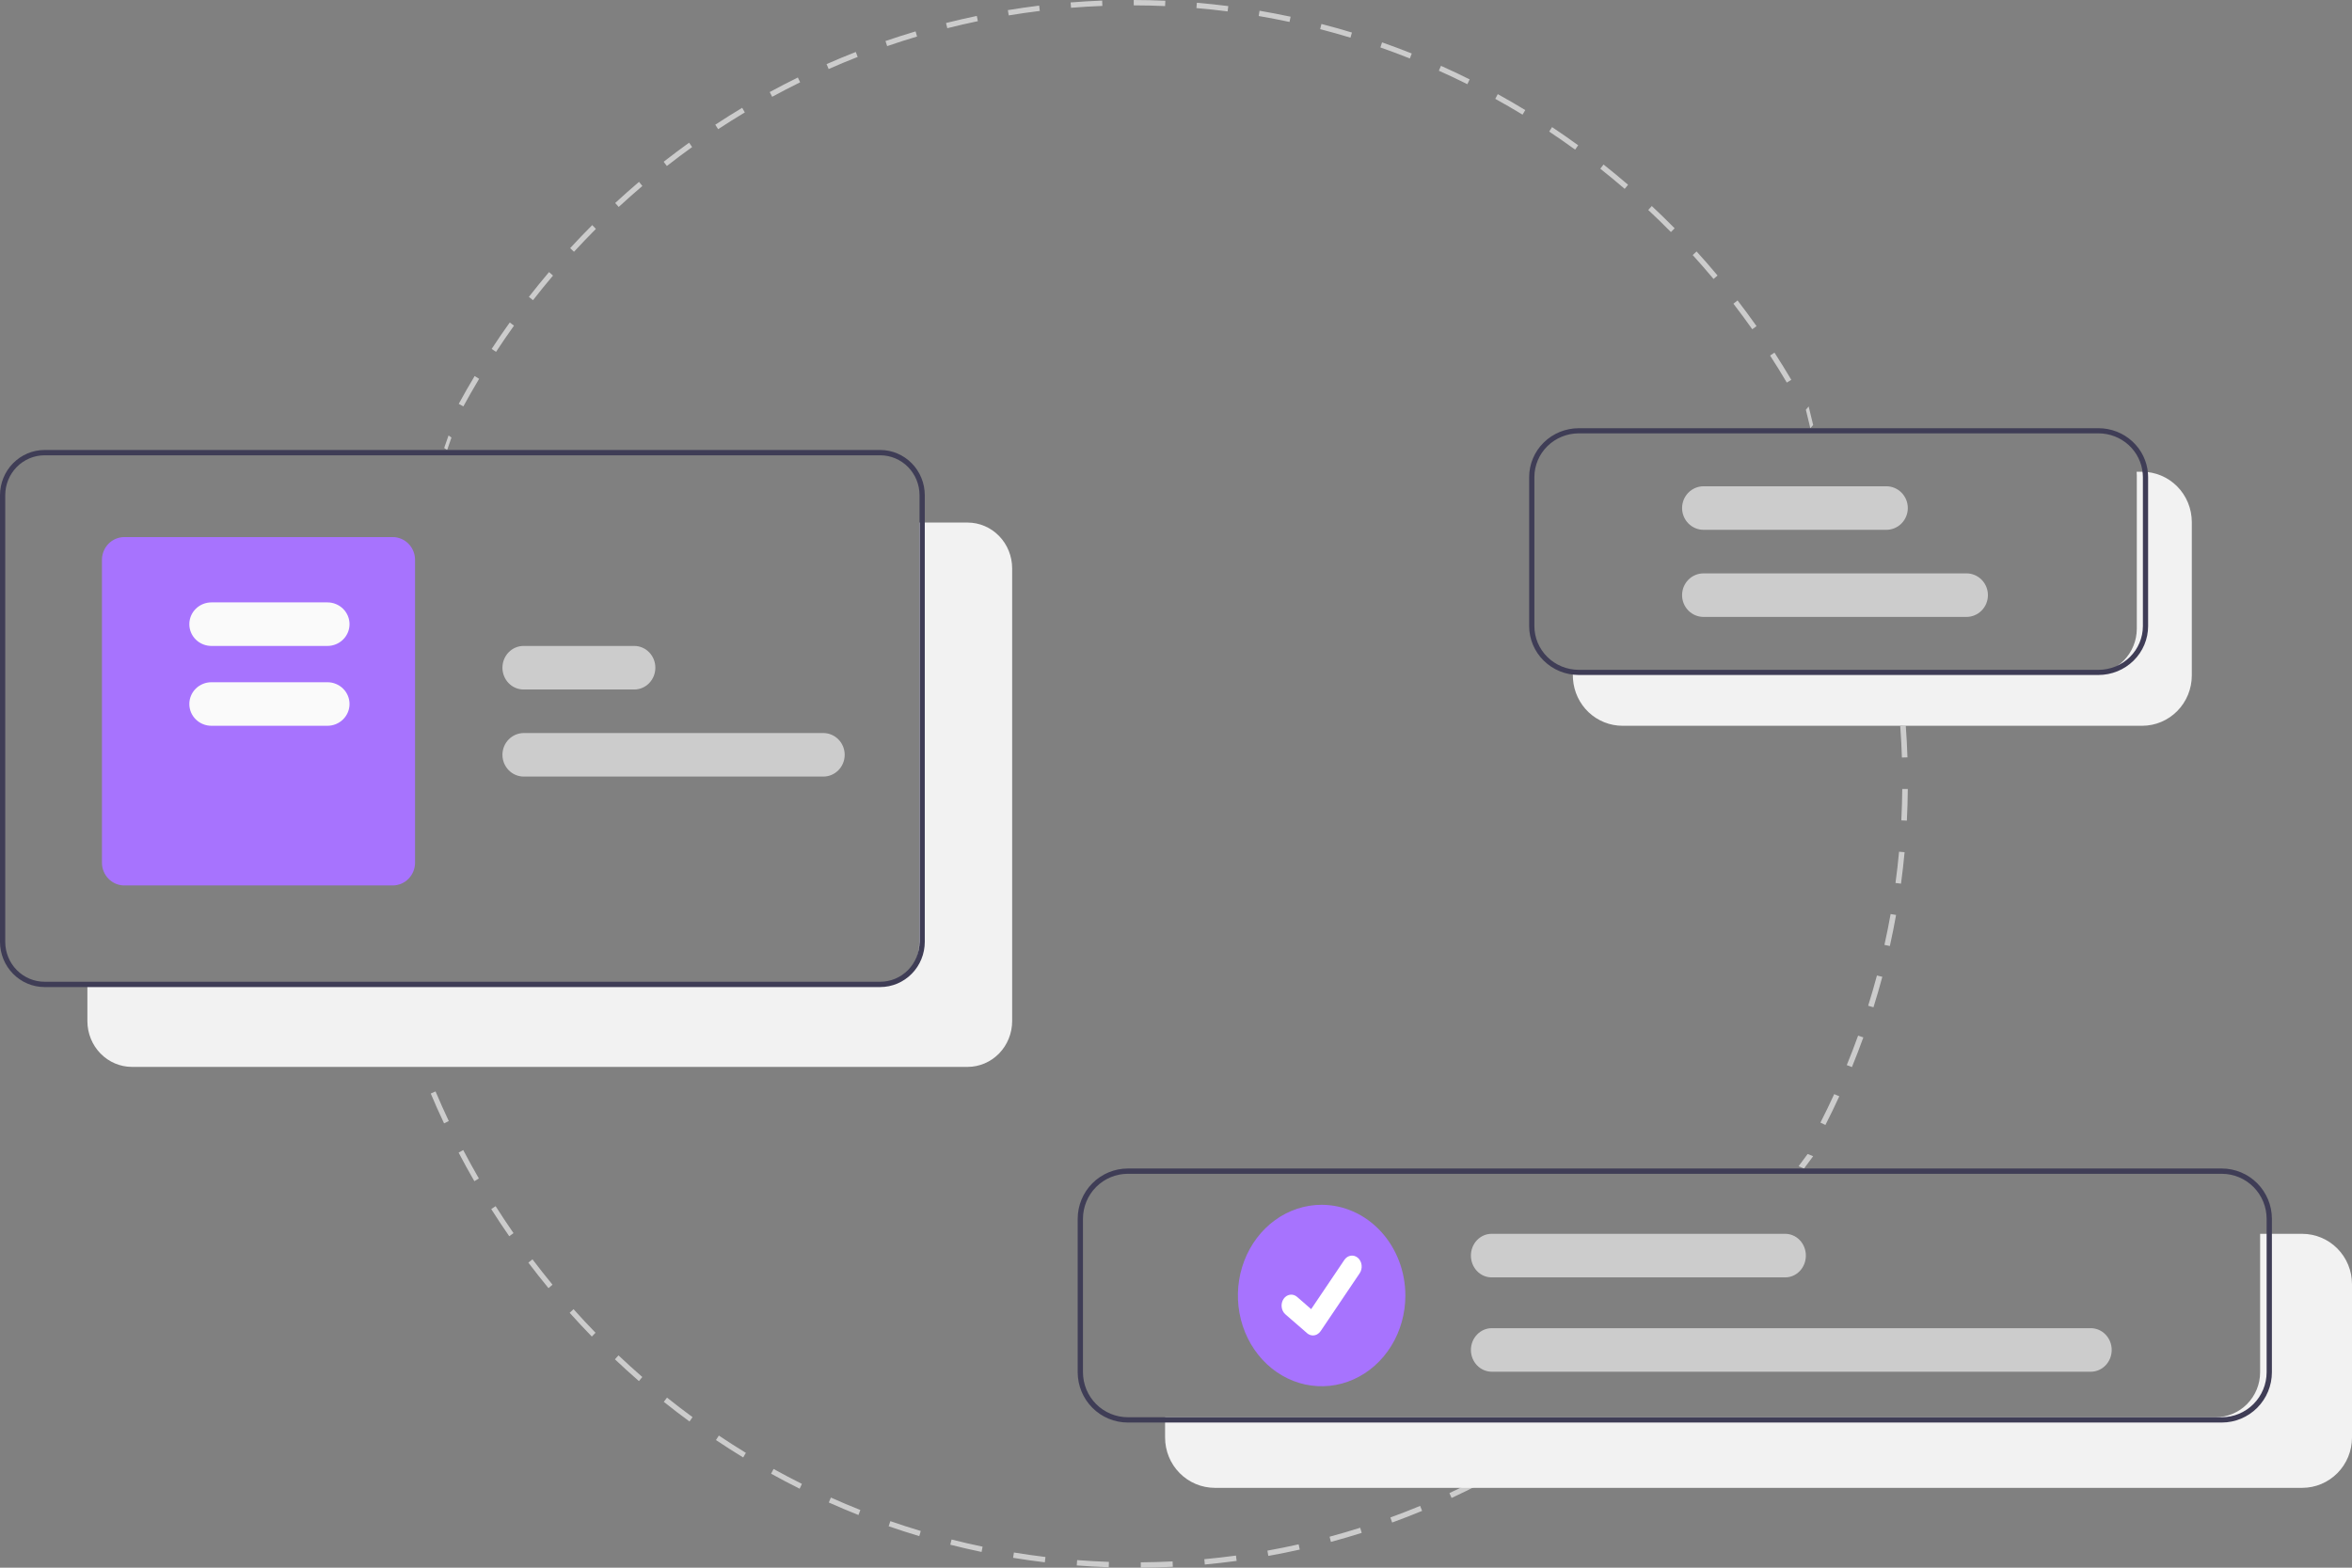 <svg xmlns:xlink="http://www.w3.org/1999/xlink"  width="291" height="194" viewBox="0 0 291 194" fill="none" xmlns="http://www.w3.org/2000/svg">
<rect x="0" y="0" width="291" height="194" fill="#808080" stroke="none"/>
<path d="M193.13 177.833L192.799 177.243C193.289 176.847 193.776 176.445 194.259 176.037L194.601 176.619C194.114 177.03 193.624 177.435 193.13 177.833Z" fill="#CCCCCC"/>
<path d="M141.144 194L141.14 193.336C142.45 193.326 143.775 193.288 145.077 193.224L145.108 193.888C143.797 193.953 142.464 193.99 141.144 194ZM137.179 193.946C135.864 193.9 134.532 193.826 133.22 193.724L133.269 193.062C134.571 193.162 135.894 193.236 137.201 193.282L137.179 193.946ZM149.063 193.608L149.005 192.946C150.306 192.826 151.622 192.677 152.918 192.501L153.003 193.16C151.698 193.337 150.373 193.487 149.063 193.608V193.608ZM129.273 193.335C127.963 193.177 126.642 192.99 125.345 192.777L125.448 192.121C126.735 192.332 128.048 192.518 129.349 192.675L129.273 193.335ZM156.921 192.543L156.81 191.889C158.096 191.658 159.396 191.396 160.673 191.11L160.812 191.76C159.525 192.048 158.216 192.311 156.921 192.543V192.543ZM121.444 192.051C120.154 191.783 118.853 191.482 117.575 191.158L117.731 190.513C119 190.835 120.292 191.133 121.573 191.4L121.444 192.051ZM164.667 190.809L164.502 190.166C165.766 189.825 167.039 189.452 168.288 189.057L168.479 189.692C167.222 190.09 165.939 190.466 164.667 190.809V190.809ZM113.738 190.096C112.474 189.717 111.199 189.304 109.949 188.87L110.157 188.24C111.398 188.672 112.664 189.082 113.92 189.458L113.738 190.096ZM172.243 188.412L172.026 187.786C173.257 187.338 174.496 186.856 175.708 186.355L175.95 186.971C174.73 187.476 173.482 187.961 172.243 188.412V188.412ZM106.214 187.481C104.983 186.993 103.747 186.472 102.541 185.932L102.8 185.323C103.998 185.859 105.226 186.376 106.448 186.861L106.214 187.481ZM179.596 185.372L179.328 184.767C180.52 184.213 181.715 183.626 182.881 183.023L183.173 183.617C181.999 184.224 180.796 184.814 179.596 185.372V185.372ZM98.935 184.227C97.75 183.636 96.562 183.01 95.403 182.369L95.71 181.784C96.862 182.421 98.042 183.042 99.218 183.63L98.935 184.227ZM186.675 181.709L186.359 181.129C187.5 180.475 188.644 179.788 189.757 179.087L190.096 179.653C188.975 180.359 187.824 181.051 186.675 181.709ZM91.95 180.36C90.82 179.67 89.687 178.945 88.583 178.206L88.938 177.649C90.034 178.384 91.159 179.104 92.282 179.789L91.95 180.36ZM85.307 175.91C84.237 175.126 83.168 174.307 82.128 173.476L82.527 172.952C83.559 173.777 84.621 174.59 85.684 175.369L85.307 175.91ZM79.051 170.91C78.046 170.035 77.047 169.129 76.081 168.214L76.52 167.726C77.48 168.634 78.473 169.535 79.47 170.403L79.051 170.91ZM73.223 165.396C72.293 164.44 71.371 163.452 70.481 162.458L70.959 162.009C71.842 162.996 72.758 163.977 73.681 164.926L73.223 165.396ZM67.862 159.407C67.014 158.377 66.175 157.314 65.369 156.247L65.881 155.84C66.682 156.9 67.515 157.955 68.357 158.978L67.862 159.407ZM63.006 152.984C62.244 151.885 61.494 150.755 60.778 149.624L61.322 149.262C62.033 150.385 62.777 151.508 63.534 152.599L63.006 152.984ZM58.689 146.172C58.019 145.012 57.364 143.822 56.743 142.635L57.314 142.32C57.931 143.499 58.581 144.681 59.247 145.834L58.689 146.172ZM54.943 139.017C54.37 137.805 53.815 136.563 53.293 135.327L53.887 135.063C54.406 136.291 54.958 137.524 55.526 138.728L54.943 139.017ZM51.795 131.57C51.323 130.311 50.871 129.026 50.452 127.749L51.066 127.537C51.483 128.805 51.932 130.082 52.4 131.332L51.795 131.57Z" fill="#CCCCCC"/>
<path d="M49.474 123.944C49.19 123.397 48.915 122.847 48.65 122.295L49.634 122.148C49.897 122.696 50.169 123.242 50.452 123.786L49.474 123.944Z" fill="#CCCCCC"/>
<path d="M234.482 86.222C234.408 85.359 234.328 84.499 234.241 83.642L234.9 83.528C234.988 84.391 235.068 85.257 235.142 86.126L234.482 86.222Z" fill="#CCCCCC"/>
<path d="M225.849 139.213L225.232 138.923C225.822 137.765 226.396 136.578 226.937 135.397L227.566 135.663C227.021 136.852 226.444 138.047 225.849 139.213ZM229.131 132.048L228.491 131.807C228.982 130.606 229.453 129.379 229.892 128.16L230.542 128.375C230.099 129.603 229.625 130.839 229.131 132.048ZM231.795 124.65L231.137 124.46C231.524 123.223 231.89 121.963 232.224 120.715L232.889 120.879C232.553 122.135 232.185 123.404 231.795 124.65V124.65ZM233.822 117.068L233.15 116.93C233.431 115.668 233.689 114.384 233.916 113.112L234.593 113.223C234.364 114.504 234.105 115.798 233.822 117.068V117.068ZM235.201 109.352L234.519 109.267C234.692 107.989 234.841 106.688 234.96 105.401L235.645 105.459C235.524 106.756 235.375 108.065 235.201 109.352V109.352ZM235.926 101.553L235.239 101.521C235.305 100.234 235.344 98.926 235.356 97.633L236.043 97.639C236.031 98.941 235.991 100.258 235.926 101.553V101.553ZM235.312 93.744C235.271 92.454 235.202 91.147 235.107 89.862L235.792 89.815C235.888 91.109 235.957 92.424 235.999 93.724L235.312 93.744Z" fill="#CCCCCC"/>
<path d="M223.203 144.602L222.529 144.317C222.91 143.816 223.283 143.312 223.65 142.806L224.331 143.081C223.962 143.591 223.586 144.098 223.203 144.602Z" fill="#CCCCCC"/>
<path d="M55.324 55.685L54.957 55.438C55.132 54.919 55.312 54.402 55.494 53.889L55.858 54.146C55.676 54.656 55.498 55.169 55.324 55.685Z" fill="#CCCCCC"/>
<path d="M57.327 50.296L56.758 49.975C57.389 48.819 58.05 47.661 58.726 46.533L59.28 46.878C58.61 47.998 57.952 49.148 57.327 50.296ZM221.072 47.342C220.408 46.22 219.712 45.095 219.002 43.998L219.544 43.634C220.259 44.738 220.96 45.871 221.629 47.001L221.072 47.342ZM61.371 43.543L60.831 43.176C61.551 42.076 62.304 40.977 63.069 39.909L63.594 40.298C62.835 41.36 62.087 42.451 61.371 43.543V43.543ZM216.798 40.743C216.045 39.678 215.261 38.615 214.466 37.583L214.977 37.175C215.777 38.214 216.568 39.284 217.326 40.357L216.798 40.743ZM65.945 37.15L65.436 36.738C66.243 35.703 67.082 34.67 67.929 33.669L68.421 34.102C67.579 35.095 66.747 36.121 65.945 37.15V37.15ZM212.009 34.522C211.172 33.522 210.305 32.527 209.43 31.565L209.907 31.115C210.787 32.084 211.661 33.086 212.503 34.092L212.009 34.522ZM71.016 31.159L70.542 30.707C71.428 29.743 72.347 28.784 73.272 27.856L73.727 28.328C72.809 29.249 71.897 30.202 71.016 31.159ZM206.735 28.718C205.823 27.792 204.878 26.872 203.928 25.985L204.368 25.497C205.324 26.391 206.275 27.317 207.194 28.249L206.735 28.718ZM76.549 25.611L76.113 25.121C77.073 24.233 78.066 23.354 79.061 22.506L79.478 23.015C78.489 23.856 77.504 24.73 76.549 25.611ZM201.014 23.37C200.029 22.523 199.014 21.685 197.997 20.879L198.396 20.357C199.42 21.168 200.442 22.012 201.433 22.865L201.014 23.37ZM82.508 20.542L82.112 20.017C83.14 19.213 84.199 18.419 85.259 17.657L85.634 18.198C84.58 18.955 83.529 19.743 82.508 20.542V20.542ZM194.882 18.516C193.832 17.753 192.753 17.002 191.674 16.284L192.03 15.73C193.116 16.453 194.203 17.209 195.259 17.977L194.882 18.516ZM88.851 15.987L88.499 15.431C89.588 14.714 90.707 14.012 91.825 13.341L92.155 13.912C91.044 14.578 89.933 15.275 88.851 15.987ZM188.379 14.188C187.273 13.516 186.136 12.857 185.002 12.232L185.312 11.649C186.454 12.28 187.598 12.943 188.712 13.62L188.379 14.188ZM95.538 11.977L95.232 11.393C96.376 10.77 97.548 10.163 98.715 9.59L98.997 10.185C97.839 10.755 96.675 11.358 95.538 11.977V11.977ZM181.548 10.418C180.387 9.839 179.201 9.279 178.023 8.751L178.285 8.146C179.471 8.676 180.665 9.241 181.834 9.824L181.548 10.418ZM102.525 8.542L102.267 7.934C103.456 7.41 104.672 6.904 105.883 6.43L106.116 7.047C104.914 7.518 103.706 8.021 102.525 8.542V8.542ZM174.434 7.234C173.233 6.756 172.005 6.297 170.785 5.87L170.996 5.244C172.225 5.674 173.461 6.137 174.67 6.618L174.434 7.234ZM109.764 5.706L109.556 5.079C110.785 4.656 112.038 4.254 113.28 3.884L113.462 4.519C112.229 4.887 110.984 5.286 109.764 5.706ZM167.083 4.66C165.846 4.285 164.585 3.931 163.334 3.608L163.494 2.966C164.753 3.291 166.023 3.648 167.268 4.026L167.083 4.66ZM117.205 3.489L117.048 2.847C118.307 2.529 119.588 2.234 120.855 1.97L120.985 2.618C119.727 2.881 118.455 3.174 117.205 3.489V3.489ZM159.545 2.714C158.288 2.445 157.004 2.199 155.73 1.982L155.837 1.329C157.12 1.548 158.413 1.796 159.679 2.067L159.545 2.714ZM124.804 1.905L124.7 1.252C125.981 1.041 127.283 0.854 128.571 0.696L128.649 1.353C127.369 1.51 126.076 1.695 124.804 1.905V1.905ZM151.888 1.411C150.613 1.248 149.314 1.11 148.027 1.001L148.081 0.341C149.376 0.451 150.685 0.59 151.969 0.754L151.888 1.411ZM132.512 0.962L132.461 0.302C133.754 0.199 135.067 0.121 136.363 0.071L136.388 0.732C135.1 0.782 133.796 0.859 132.512 0.962V0.962ZM144.152 0.751C142.866 0.695 141.56 0.665 140.271 0.662L140.272 0C141.57 0.003 142.885 0.033 144.18 0.09L144.152 0.751Z" fill="#CCCCCC"/>
<path d="M223.983 52.991C223.802 52.226 223.618 51.466 223.43 50.711L223.775 50.296C223.964 51.057 224.149 51.822 224.331 52.592L223.983 52.991Z" fill="#CCCCCC"/>
<path d="M119.719 64.666H113.722V116.855C113.721 118.181 113.208 119.452 112.297 120.39C111.385 121.328 110.15 121.855 108.861 121.857H10.811V126.359C10.813 127.861 11.394 129.302 12.427 130.365C13.46 131.428 14.861 132.025 16.321 132.028H119.719C121.18 132.025 122.58 131.428 123.613 130.365C124.646 129.302 125.227 127.861 125.229 126.359V70.335C125.227 68.833 124.646 67.392 123.613 66.329C122.58 65.267 121.18 64.669 119.719 64.666Z" fill="#F2F2F2"/>
<path d="M108.908 55.685H5.51C4.049 55.687 2.649 56.277 1.616 57.326C0.583 58.374 0.002 59.796 0 61.279V116.555C0.002 118.037 0.583 119.459 1.616 120.507C2.649 121.556 4.049 122.146 5.51 122.148H108.908C110.369 122.146 111.769 121.556 112.802 120.507C113.835 119.459 114.416 118.037 114.418 116.555V61.279C114.416 59.796 113.835 58.374 112.802 57.326C111.769 56.277 110.369 55.687 108.908 55.685ZM113.77 116.555C113.768 117.863 113.255 119.117 112.344 120.043C111.432 120.968 110.197 121.488 108.908 121.49H5.51C4.221 121.488 2.985 120.968 2.074 120.043C1.163 119.117 0.65 117.863 0.648 116.555V61.279C0.65 59.97 1.163 58.716 2.074 57.79C2.985 56.865 4.221 56.345 5.51 56.343H108.908C110.197 56.345 111.432 56.865 112.344 57.79C113.255 58.716 113.768 59.97 113.77 61.279V116.555Z" fill="#3F3D56"/>
<path d="M101.861 96.102H64.811C64.109 96.102 63.435 95.818 62.939 95.313C62.443 94.807 62.164 94.122 62.164 93.407C62.164 92.693 62.443 92.007 62.939 91.502C63.435 90.997 64.109 90.713 64.811 90.713H101.861C102.563 90.713 103.236 90.997 103.733 91.502C104.229 92.007 104.508 92.693 104.508 93.407C104.508 94.122 104.229 94.807 103.733 95.313C103.236 95.818 102.563 96.102 101.861 96.102Z" fill="#CCCCCC"/>
<path d="M78.474 85.324H64.774C64.082 85.324 63.418 85.04 62.928 84.535C62.439 84.029 62.164 83.344 62.164 82.629C62.164 81.915 62.439 81.23 62.928 80.724C63.418 80.219 64.082 79.935 64.774 79.935H78.474C79.166 79.935 79.83 80.219 80.319 80.724C80.809 81.23 81.084 81.915 81.084 82.629C81.084 83.344 80.809 84.029 80.319 84.535C79.83 85.04 79.166 85.324 78.474 85.324Z" fill="#CCCCCC"/>
<path d="M48.586 109.574H15.38C14.646 109.573 13.943 109.276 13.424 108.747C12.906 108.219 12.614 107.503 12.613 106.755V69.282C12.614 68.534 12.906 67.818 13.424 67.289C13.943 66.761 14.646 66.464 15.38 66.463H48.586C49.319 66.464 50.023 66.761 50.542 67.289C51.06 67.818 51.352 68.534 51.353 69.282V106.755C51.352 107.503 51.06 108.219 50.542 108.747C50.023 109.276 49.319 109.573 48.586 109.574V109.574Z" fill="#A773FE"/>
<path d="M40.511 79.935H26.158C25.433 79.935 24.738 79.651 24.225 79.146C23.712 78.641 23.424 77.955 23.424 77.241C23.424 76.526 23.712 75.841 24.225 75.336C24.738 74.83 25.433 74.546 26.158 74.546H40.511C41.236 74.546 41.931 74.83 42.444 75.336C42.957 75.841 43.245 76.526 43.245 77.241C43.245 77.955 42.957 78.641 42.444 79.146C41.931 79.651 41.236 79.935 40.511 79.935Z" fill="#FAFAFA"/>
<path d="M40.511 89.815H26.158C25.433 89.815 24.738 89.531 24.225 89.025C23.712 88.52 23.424 87.835 23.424 87.12C23.424 86.406 23.712 85.72 24.225 85.215C24.738 84.71 25.433 84.426 26.158 84.426H40.511C41.236 84.426 41.931 84.71 42.444 85.215C42.957 85.72 43.245 86.406 43.245 87.12C43.245 87.835 42.957 88.52 42.444 89.025C41.931 89.531 41.236 89.815 40.511 89.815Z" fill="#FAFAFA"/>
<path d="M284.841 152.685H279.634V169.817C279.632 171.293 279.051 172.708 278.018 173.751C276.985 174.795 275.584 175.382 274.123 175.384H144.149V177.899C144.15 179.548 144.799 181.13 145.954 182.296C147.109 183.463 148.675 184.119 150.308 184.12H284.841C286.474 184.119 288.04 183.463 289.194 182.296C290.349 181.13 290.998 179.548 291 177.899V158.907C290.998 157.257 290.349 155.675 289.194 154.509C288.04 153.343 286.474 152.687 284.841 152.685Z" fill="#F2F2F2"/>
<path d="M274.893 144.602H139.535C137.891 144.604 136.316 145.26 135.154 146.426C133.992 147.592 133.339 149.174 133.337 150.824V169.816C133.339 171.465 133.992 173.047 135.154 174.213C136.316 175.38 137.891 176.036 139.535 176.037H274.893C276.536 176.036 278.111 175.38 279.273 174.213C280.435 173.047 281.088 171.465 281.09 169.816V150.824C281.088 149.174 280.435 147.592 279.273 146.426C278.111 145.26 276.536 144.604 274.893 144.602ZM280.437 169.816C280.435 171.291 279.85 172.706 278.811 173.75C277.772 174.793 276.363 175.38 274.893 175.382H139.535C138.065 175.38 136.655 174.793 135.616 173.75C134.577 172.706 133.992 171.291 133.99 169.816V150.824C133.992 149.348 134.577 147.933 135.616 146.89C136.655 145.846 138.065 145.259 139.535 145.257H274.893C276.363 145.259 277.772 145.846 278.811 146.89C279.85 147.933 280.435 149.348 280.437 150.824V169.816Z" fill="#3F3D56"/>
<path d="M163.519 149.093C161.469 149.093 159.466 149.751 157.763 150.985C156.059 152.218 154.731 153.972 153.947 156.023C153.162 158.075 152.957 160.332 153.357 162.51C153.757 164.688 154.744 166.688 156.193 168.258C157.641 169.828 159.488 170.898 161.497 171.331C163.507 171.764 165.59 171.542 167.483 170.692C169.377 169.842 170.995 168.403 172.133 166.557C173.272 164.711 173.879 162.54 173.879 160.32C173.876 157.343 172.784 154.49 170.841 152.385C168.899 150.28 166.265 149.096 163.519 149.093Z" fill="#A773FE"/>
<path d="M258.681 169.75H184.576C183.89 169.75 183.231 169.466 182.746 168.961C182.26 168.456 181.988 167.77 181.988 167.056C181.988 166.341 182.26 165.656 182.746 165.151C183.231 164.645 183.89 164.361 184.576 164.361H258.681C259.367 164.361 260.026 164.645 260.511 165.151C260.997 165.656 261.269 166.341 261.269 167.056C261.269 167.77 260.997 168.456 260.511 168.961C260.026 169.466 259.367 169.75 258.681 169.75Z" fill="#CCCCCC"/>
<path d="M220.88 158.074H184.538C183.862 158.074 183.213 157.79 182.735 157.285C182.256 156.779 181.988 156.094 181.988 155.38C181.988 154.665 182.256 153.98 182.735 153.474C183.213 152.969 183.862 152.685 184.538 152.685H220.88C221.556 152.685 222.205 152.969 222.683 153.474C223.162 153.98 223.43 154.665 223.43 155.38C223.43 156.094 223.162 156.779 222.683 157.285C222.205 157.79 221.556 158.074 220.88 158.074Z" fill="#CCCCCC"/>
<path d="M162.442 165.259C162.185 165.26 161.935 165.165 161.729 164.99L161.717 164.979L159.031 162.643C158.78 162.425 158.615 162.101 158.574 161.744C158.532 161.388 158.617 161.027 158.81 160.741C159.002 160.456 159.287 160.269 159.601 160.222C159.915 160.175 160.232 160.271 160.483 160.49L162.223 162.006L166.333 155.91C166.429 155.769 166.548 155.65 166.683 155.561C166.819 155.472 166.969 155.414 167.124 155.391C167.279 155.368 167.437 155.379 167.588 155.425C167.74 155.471 167.882 155.551 168.006 155.659L168.006 155.66L167.981 155.7L168.007 155.66C168.258 155.879 168.422 156.202 168.463 156.559C168.505 156.915 168.42 157.276 168.228 157.561L163.393 164.728C163.281 164.893 163.137 165.027 162.972 165.119C162.808 165.211 162.627 165.258 162.443 165.257L162.442 165.259Z" fill="white"/>
<path d="M265.04 58.379H264.355C264.368 58.52 264.375 58.664 264.375 58.812V77.804C264.373 79.279 263.793 80.694 262.764 81.738C261.734 82.781 260.338 83.368 258.882 83.37H194.601V83.593C194.601 83.737 194.607 83.881 194.617 84.025C194.725 85.596 195.417 87.067 196.553 88.142C197.69 89.216 199.186 89.814 200.74 89.815H265.04C266.668 89.813 268.229 89.157 269.38 87.991C270.531 86.824 271.178 85.243 271.18 83.593V64.601C271.178 62.951 270.531 61.37 269.38 60.203C268.229 59.037 266.668 58.381 265.04 58.379Z" fill="#F2F2F2"/>
<path d="M265.758 58.615C265.65 57.088 264.958 55.659 263.821 54.616C262.685 53.572 261.189 52.991 259.635 52.991H195.334C193.707 52.992 192.146 53.629 190.995 54.763C189.844 55.896 189.197 57.432 189.195 59.035V77.484C189.197 79.086 189.844 80.623 190.995 81.756C192.146 82.889 193.707 83.526 195.334 83.528H259.635C261.263 83.526 262.823 82.889 263.974 81.756C265.125 80.623 265.773 79.086 265.774 77.484V59.035C265.774 58.895 265.768 58.755 265.758 58.615ZM265.128 77.484C265.126 78.918 264.546 80.292 263.517 81.305C262.487 82.319 261.091 82.889 259.635 82.892H195.334C193.878 82.889 192.482 82.319 191.452 81.305C190.423 80.292 189.843 78.918 189.841 77.484V59.035C189.843 57.601 190.423 56.227 191.452 55.213C192.482 54.199 193.878 53.629 195.334 53.627H259.635C261.017 53.629 262.348 54.143 263.362 55.067C264.376 55.992 265 57.258 265.108 58.615C265.121 58.751 265.128 58.891 265.128 59.035V77.484Z" fill="#3F3D56"/>
<path d="M243.298 76.343H210.77C210.066 76.343 209.39 76.059 208.892 75.553C208.394 75.048 208.115 74.363 208.115 73.648C208.115 72.933 208.394 72.248 208.892 71.743C209.39 71.237 210.066 70.954 210.77 70.954H243.298C244.002 70.954 244.678 71.237 245.176 71.743C245.674 72.248 245.954 72.933 245.954 73.648C245.954 74.363 245.674 75.048 245.176 75.553C244.678 76.059 244.002 76.343 243.298 76.343Z" fill="#CCCCCC"/>
<path d="M233.383 65.565H210.774C210.069 65.565 209.392 65.281 208.894 64.775C208.395 64.27 208.115 63.585 208.115 62.87C208.115 62.156 208.395 61.47 208.894 60.965C209.392 60.46 210.069 60.176 210.774 60.176H233.383C234.089 60.176 234.765 60.46 235.264 60.965C235.763 61.47 236.043 62.156 236.043 62.87C236.043 63.585 235.763 64.27 235.264 64.775C234.765 65.281 234.089 65.565 233.383 65.565Z" fill="#CCCCCC"/>
</svg>
